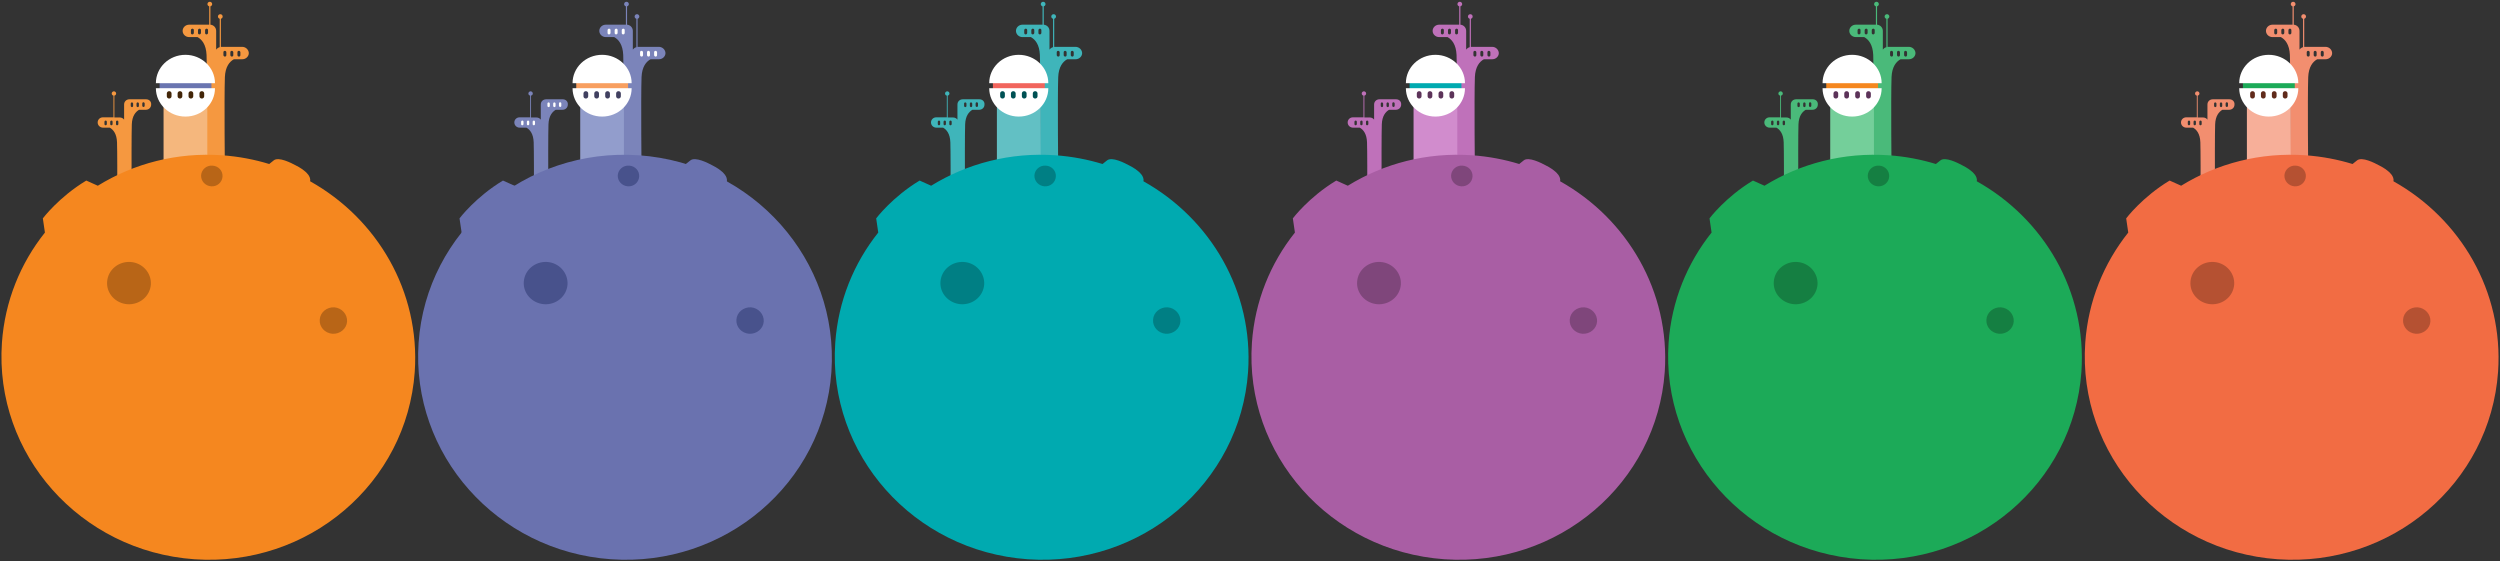 <?xml version="1.0" encoding="utf-8"?>
<!-- Generator: Adobe Illustrator 23.1.0, SVG Export Plug-In . SVG Version: 6.00 Build 0)  -->
<svg version="1.1" id="레이어_1" xmlns="http://www.w3.org/2000/svg" xmlns:xlink="http://www.w3.org/1999/xlink" x="0px"
	 y="0px" width="1692px" height="380px" viewBox="0 0 1692 380" style="enable-background:new 0 0 1692 380;" xml:space="preserve">
<rect x="0" y="0" width="1692" height="380" fill="#333333" stroke="none"/>
<g>
	<path style="fill:#F59840;" d="M163.9,31.7H150c-0.2,0-0.3,0-0.5,0v-19c0.7-0.2,1.2-0.8,1.2-1.5c0-0.9-0.7-1.6-1.6-1.6
		c-0.9,0-1.6,0.7-1.6,1.6c0,0.7,0.5,1.3,1.2,1.5v19.2c-1,0.3-1.8,0.9-2.4,1.7V21.3c0-0.1,0-0.2,0-0.4c0-2.2-1.7-4-3.9-4.2V4.3
		c0.7-0.2,1.2-0.8,1.2-1.5c0-0.9-0.7-1.6-1.6-1.6s-1.6,0.7-1.6,1.6c0,0.7,0.5,1.3,1.2,1.5v12.4H128c-2.4,0-4.4,1.9-4.4,4.2
		s2,4.2,4.4,4.2h5.7c2.9,1.6,5.8,5,6.1,12.1c0.5,14.3,0,80.4,0,80.4l1.8,4.4l4.4-0.2l4.4,0.2l1.8-4.4c0,0-0.5-51.1,0-65.4
		c0.3-7.1,3.2-10.5,6.1-12.1h5.7c2.4,0,4.4-1.9,4.4-4.2C168.3,33.6,166.3,31.7,163.9,31.7z M131.2,22.3c0,0.5-0.5,1-1,1
		c-0.6,0-1-0.4-1-1v-1.9c0-0.5,0.5-1,1-1c0.6,0,1,0.4,1,1V22.3z M136,22.3c0,0.5-0.5,1-1,1c-0.6,0-1-0.4-1-1v-1.9c0-0.5,0.5-1,1-1
		c0.6,0,1,0.4,1,1V22.3z M140.8,22.3c0,0.5-0.5,1-1,1c-0.6,0-1-0.4-1-1v-1.9c0-0.5,0.5-1,1-1c0.6,0,1,0.4,1,1V22.3z M153.2,37.3
		c0,0.6-0.4,1-1,1c-0.5,0-1-0.5-1-1v-1.9c0-0.6,0.4-1,1-1c0.5,0,1,0.5,1,1V37.3z M157.9,37.3c0,0.6-0.4,1-1,1c-0.5,0-1-0.5-1-1v-1.9
		c0-0.6,0.4-1,1-1c0.5,0,1,0.5,1,1V37.3z M162.7,37.3c0,0.6-0.4,1-1,1c-0.5,0-1-0.5-1-1v-1.9c0-0.6,0.4-1,1-1c0.5,0,1,0.5,1,1V37.3z
		"/>
	<rect x="110.7" y="68.8" style="fill:#F5B77D;" width="29.6" height="48.2"/>
	<rect x="108" y="54.1" style="fill:#6A75B0;" width="35.1" height="9.3"/>
	<path style="fill:#FFFFFF;" d="M145.5,56.3c0-10.6-9-19.2-20-19.2c-11.1,0-20,8.6-20,19.2H145.5z"/>
	<path style="fill:#FFFFFF;" d="M105.5,59.7c0,10.6,9,19.2,20,19.2c11.1,0,20-8.6,20-19.2H105.5z"/>
	<g>
		<path style="fill:#422508;" d="M135,65.2c0,0.8,0.7,1.5,1.6,1.5c0.9,0,1.6-0.7,1.6-1.5v-2c0-0.8-0.7-1.5-1.6-1.5
			c-0.9,0-1.6,0.7-1.6,1.5V65.2z"/>
		<path style="fill:#422508;" d="M127.6,65.2c0,0.8,0.7,1.5,1.6,1.5s1.6-0.7,1.6-1.5v-2c0-0.8-0.7-1.5-1.6-1.5
			c-0.9,0-1.6,0.7-1.6,1.5V65.2z"/>
		<path style="fill:#422508;" d="M120.2,65.2c0,0.8,0.7,1.5,1.6,1.5s1.6-0.7,1.6-1.5v-2c0-0.8-0.7-1.5-1.6-1.5s-1.6,0.7-1.6,1.5
			V65.2z"/>
		<path style="fill:#422508;" d="M112.9,65.2c0,0.8,0.7,1.5,1.6,1.5s1.6-0.7,1.6-1.5v-2c0-0.8-0.7-1.5-1.6-1.5s-1.6,0.7-1.6,1.5
			V65.2z"/>
	</g>
	<path style="fill:#F59840;" d="M98.9,67.2H87.6c-2,0-3.6,1.5-3.6,3.5c0,0.1,0,0.2,0,0.3v10c-0.6-0.9-1.7-1.5-3-1.5h-3.6V64.7
		c0.7-0.1,1.2-0.7,1.2-1.4c0-0.8-0.7-1.5-1.5-1.5s-1.5,0.7-1.5,1.5c0,0.7,0.5,1.3,1.2,1.4v14.7h-7.1c-2,0-3.6,1.5-3.6,3.5
		c0,1.9,1.6,3.5,3.6,3.5h4.6c2.3,1.3,4.7,4.1,4.9,9.9c0.4,11.6,0,73,0,73l1.4,3.6l3.6-0.2l3.6,0.2l1.4-3.5c0,0-0.4-73.6,0-85.2
		c0.2-5.8,2.6-8.5,4.9-9.9h4.6c2,0,3.6-1.5,3.6-3.5C102.5,68.7,100.9,67.2,98.9,67.2z M72.3,84c0,0.4-0.4,0.8-0.8,0.8
		c-0.5,0-0.8-0.4-0.8-0.8v-1.6c0-0.4,0.4-0.8,0.8-0.8c0.5,0,0.8,0.4,0.8,0.8V84z M76.2,84c0,0.4-0.4,0.8-0.8,0.8
		c-0.5,0-0.8-0.4-0.8-0.8v-1.6c0-0.4,0.4-0.8,0.8-0.8c0.5,0,0.8,0.4,0.8,0.8V84z M80.1,84c0,0.4-0.4,0.8-0.8,0.8
		c-0.5,0-0.8-0.4-0.8-0.8v-1.6c0-0.4,0.4-0.8,0.8-0.8c0.5,0,0.8,0.4,0.8,0.8V84z M90.1,71.7c0,0.4-0.3,0.8-0.8,0.8
		c-0.4,0-0.8-0.4-0.8-0.8v-1.6c0-0.4,0.3-0.8,0.8-0.8c0.4,0,0.8,0.4,0.8,0.8V71.7z M94,71.7c0,0.4-0.3,0.8-0.8,0.8
		c-0.4,0-0.8-0.4-0.8-0.8v-1.6c0-0.4,0.3-0.8,0.8-0.8c0.4,0,0.8,0.4,0.8,0.8V71.7z M97.9,71.6c0,0.4-0.3,0.8-0.8,0.8
		c-0.4,0-0.8-0.4-0.8-0.8V70c0-0.4,0.3-0.8,0.8-0.8c0.4,0,0.8,0.4,0.8,0.8V71.6z"/>
	<path style="fill:#F5871F;" d="M209.9,122.7c0.7-3.4-3.2-6.5-3.2-6.5c-2.6-2.4-6.6-4.3-6.6-4.3c-2.8-1.5-11.6-6.1-14.9-3.3l-3,2.4
		c-10.1-3.1-20.7-5.1-31.7-5.9c-30.8-2.2-60,5.6-84.3,20.6l-7.8-3.5C39.8,133.4,29,147.8,29,147.8l1.4,9.6
		C13.9,178.1,3.3,203.7,1.3,232c-5.2,75.5,53,141,130.2,146.5c77.1,5.4,143.9-51.4,149.2-126.9C284.4,197.2,255.3,148.1,209.9,122.7
		z"/>
	<path style="opacity:0.25;enable-background:new    ;" d="M102.1,192.6c-0.6,7.9-7.6,13.8-15.8,13.3c-8.2-0.6-14.4-7.4-13.8-15.3
		c0.6-7.9,7.6-13.8,15.8-13.3C96.4,177.8,102.6,184.7,102.1,192.6"/>
	<path style="opacity:0.25;enable-background:new    ;" d="M234.9,217.6c-0.3,4.9-4.8,8.6-9.9,8.3c-5.1-0.4-9-4.6-8.6-9.6
		c0.3-4.9,4.8-8.6,9.9-8.3C231.3,208.4,235.2,212.7,234.9,217.6"/>
	<path style="opacity:0.25;enable-background:new    ;" d="M150.6,119.6c-0.3,3.9-3.7,6.8-7.7,6.5s-7-3.6-6.8-7.5
		c0.3-3.9,3.7-6.8,7.7-6.5C147.9,112.3,150.9,115.7,150.6,119.6"/>
</g>
<g>
	<path style="fill:#F28E6F;" d="M1573.9,31.7H1560c-0.2,0-0.3,0-0.5,0v-19c0.7-0.2,1.2-0.8,1.2-1.5c0-0.9-0.7-1.6-1.6-1.6
		s-1.6,0.7-1.6,1.6c0,0.7,0.5,1.3,1.2,1.5v19.2c-1,0.3-1.8,0.9-2.4,1.7V21.3c0-0.1,0-0.2,0-0.4c0-2.2-1.7-4-3.9-4.2V4.3
		c0.7-0.2,1.2-0.8,1.2-1.5c0-0.9-0.7-1.6-1.6-1.6s-1.6,0.7-1.6,1.6c0,0.7,0.5,1.3,1.2,1.5v12.4H1538c-2.4,0-4.4,1.9-4.4,4.2
		s2,4.2,4.4,4.2h5.7c2.9,1.6,5.8,5,6.1,12.1c0.5,14.3,0,80.4,0,80.4l1.8,4.4l4.4-0.2l4.4,0.2l1.8-4.4c0,0-0.5-51.1,0-65.4
		c0.3-7.1,3.2-10.5,6.1-12.1h5.7c2.4,0,4.4-1.9,4.4-4.2C1578.3,33.6,1576.3,31.7,1573.9,31.7z M1541.2,22.3c0,0.5-0.5,1-1,1
		c-0.6,0-1-0.4-1-1v-1.9c0-0.5,0.5-1,1-1c0.6,0,1,0.4,1,1V22.3z M1546,22.3c0,0.5-0.5,1-1,1c-0.6,0-1-0.4-1-1v-1.9c0-0.5,0.5-1,1-1
		c0.6,0,1,0.4,1,1V22.3z M1550.8,22.3c0,0.5-0.5,1-1,1c-0.6,0-1-0.4-1-1v-1.9c0-0.5,0.5-1,1-1c0.6,0,1,0.4,1,1V22.3z M1563.2,37.3
		c0,0.6-0.4,1-1,1c-0.5,0-1-0.5-1-1v-1.9c0-0.6,0.4-1,1-1c0.5,0,1,0.5,1,1V37.3z M1567.9,37.3c0,0.6-0.4,1-1,1c-0.5,0-1-0.5-1-1
		v-1.9c0-0.6,0.4-1,1-1c0.5,0,1,0.5,1,1V37.3z M1572.7,37.3c0,0.6-0.4,1-1,1c-0.5,0-1-0.5-1-1v-1.9c0-0.6,0.4-1,1-1c0.5,0,1,0.5,1,1
		V37.3z"/>
	<rect x="1520.7" y="68.8" style="fill:#F7AF99;" width="29.6" height="48.2"/>
	<rect x="1518" y="54.1" style="fill:#1CAA58;" width="35.1" height="9.3"/>
	<path style="fill:#FFFFFF;" d="M1555.5,56.3c0-10.6-9-19.2-20-19.2c-11.1,0-20,8.6-20,19.2H1555.5z"/>
	<path style="fill:#FFFFFF;" d="M1515.5,59.7c0,10.6,9,19.2,20,19.2c11.1,0,20-8.6,20-19.2H1515.5z"/>
	<g>
		<path style="fill:#612B1B;" d="M1545,65.2c0,0.8,0.7,1.5,1.6,1.5s1.6-0.7,1.6-1.5v-2c0-0.8-0.7-1.5-1.6-1.5s-1.6,0.7-1.6,1.5V65.2
			z"/>
		<path style="fill:#612B1B;" d="M1537.6,65.2c0,0.8,0.7,1.5,1.6,1.5c0.9,0,1.6-0.7,1.6-1.5v-2c0-0.8-0.7-1.5-1.6-1.5
			c-0.9,0-1.6,0.7-1.6,1.5V65.2z"/>
		<path style="fill:#612B1B;" d="M1530.2,65.2c0,0.8,0.7,1.5,1.6,1.5c0.9,0,1.6-0.7,1.6-1.5v-2c0-0.8-0.7-1.5-1.6-1.5
			c-0.9,0-1.6,0.7-1.6,1.5V65.2z"/>
		<path style="fill:#612B1B;" d="M1522.9,65.2c0,0.8,0.7,1.5,1.6,1.5s1.6-0.7,1.6-1.5v-2c0-0.8-0.7-1.5-1.6-1.5s-1.6,0.7-1.6,1.5
			V65.2z"/>
	</g>
	<path style="fill:#F28E6F;" d="M1508.9,67.2h-11.3c-2,0-3.6,1.5-3.6,3.5c0,0.1,0,0.2,0,0.3v10c-0.6-0.9-1.7-1.5-3-1.5h-3.6V64.7
		c0.7-0.1,1.2-0.7,1.2-1.4c0-0.8-0.7-1.5-1.5-1.5c-0.8,0-1.5,0.7-1.5,1.5c0,0.7,0.5,1.3,1.2,1.4v14.7h-7.1c-2,0-3.6,1.5-3.6,3.5
		c0,1.9,1.6,3.5,3.6,3.5h4.6c2.3,1.3,4.7,4.1,4.9,9.9c0.4,11.6,0,73,0,73l1.4,3.6l3.6-0.2l3.6,0.2l1.4-3.5c0,0-0.4-73.6,0-85.2
		c0.2-5.8,2.6-8.5,4.9-9.9h4.6c2,0,3.6-1.5,3.6-3.5C1512.5,68.7,1510.9,67.2,1508.9,67.2z M1482.3,84c0,0.4-0.4,0.8-0.8,0.8
		c-0.5,0-0.8-0.4-0.8-0.8v-1.6c0-0.4,0.4-0.8,0.8-0.8c0.5,0,0.8,0.4,0.8,0.8V84z M1486.2,84c0,0.4-0.4,0.8-0.8,0.8
		c-0.5,0-0.8-0.4-0.8-0.8v-1.6c0-0.4,0.4-0.8,0.8-0.8c0.5,0,0.8,0.4,0.8,0.8V84z M1490.1,84c0,0.4-0.4,0.8-0.8,0.8
		c-0.5,0-0.8-0.4-0.8-0.8v-1.6c0-0.4,0.4-0.8,0.8-0.8c0.5,0,0.8,0.4,0.8,0.8V84z M1500.1,71.7c0,0.4-0.3,0.8-0.8,0.8
		c-0.4,0-0.8-0.4-0.8-0.8v-1.6c0-0.4,0.3-0.8,0.8-0.8c0.4,0,0.8,0.4,0.8,0.8V71.7z M1504,71.7c0,0.4-0.3,0.8-0.8,0.8
		c-0.4,0-0.8-0.4-0.8-0.8v-1.6c0-0.4,0.3-0.8,0.8-0.8c0.4,0,0.8,0.4,0.8,0.8V71.7z M1507.9,71.6c0,0.4-0.3,0.8-0.8,0.8
		c-0.4,0-0.8-0.4-0.8-0.8V70c0-0.4,0.3-0.8,0.8-0.8c0.4,0,0.8,0.4,0.8,0.8V71.6z"/>
	<path style="fill:#F26C43;" d="M1619.9,122.7c0.7-3.4-3.2-6.5-3.2-6.5c-2.6-2.4-6.6-4.3-6.6-4.3c-2.8-1.5-11.6-6.1-14.9-3.3l-3,2.4
		c-10.1-3.1-20.7-5.1-31.7-5.9c-30.8-2.2-60,5.6-84.3,20.6l-7.8-3.5c-18.6,11.2-29.4,25.6-29.4,25.6l1.4,9.6
		c-16.5,20.7-27.1,46.3-29.1,74.6c-5.2,75.5,53,141,130.2,146.5c77.1,5.4,143.9-51.4,149.2-126.9
		C1694.4,197.2,1665.3,148.1,1619.9,122.7z"/>
	<path style="opacity:0.25;enable-background:new    ;" d="M1512.1,192.6c-0.6,7.9-7.6,13.8-15.8,13.3c-8.2-0.6-14.4-7.4-13.8-15.3
		c0.6-7.9,7.6-13.8,15.8-13.3C1506.4,177.8,1512.6,184.7,1512.1,192.6"/>
	<path style="opacity:0.25;enable-background:new    ;" d="M1644.9,217.6c-0.3,4.9-4.8,8.6-9.9,8.3c-5.1-0.4-9-4.6-8.6-9.6
		c0.3-4.9,4.8-8.6,9.9-8.3C1641.3,208.4,1645.2,212.7,1644.9,217.6"/>
	<path style="opacity:0.25;enable-background:new    ;" d="M1560.6,119.6c-0.3,3.9-3.7,6.8-7.7,6.5s-7-3.6-6.8-7.5
		c0.3-3.9,3.7-6.8,7.7-6.5C1557.9,112.3,1560.9,115.7,1560.6,119.6"/>
</g>
<g>
	<path style="fill:#4ABA7A;" d="M1291.9,31.7H1278c-0.2,0-0.3,0-0.5,0v-19c0.7-0.2,1.2-0.8,1.2-1.5c0-0.9-0.7-1.6-1.6-1.6
		s-1.6,0.7-1.6,1.6c0,0.7,0.5,1.3,1.2,1.5v19.2c-1,0.3-1.8,0.9-2.4,1.7V21.3c0-0.1,0-0.2,0-0.4c0-2.2-1.7-4-3.9-4.2V4.3
		c0.7-0.2,1.2-0.8,1.2-1.5c0-0.9-0.7-1.6-1.6-1.6s-1.6,0.7-1.6,1.6c0,0.7,0.5,1.3,1.2,1.5v12.4H1256c-2.4,0-4.4,1.9-4.4,4.2
		s2,4.2,4.4,4.2h5.7c2.9,1.6,5.8,5,6.1,12.1c0.5,14.3,0,80.4,0,80.4l1.8,4.4l4.4-0.2l4.4,0.2l1.8-4.4c0,0-0.5-51.1,0-65.4
		c0.3-7.1,3.2-10.5,6.1-12.1h5.7c2.4,0,4.4-1.9,4.4-4.2C1296.3,33.6,1294.3,31.7,1291.9,31.7z M1259.2,22.3c0,0.5-0.5,1-1,1
		c-0.6,0-1-0.4-1-1v-1.9c0-0.5,0.5-1,1-1c0.6,0,1,0.4,1,1V22.3z M1264,22.3c0,0.5-0.5,1-1,1c-0.6,0-1-0.4-1-1v-1.9c0-0.5,0.5-1,1-1
		c0.6,0,1,0.4,1,1V22.3z M1268.8,22.3c0,0.5-0.5,1-1,1c-0.6,0-1-0.4-1-1v-1.9c0-0.5,0.5-1,1-1c0.6,0,1,0.4,1,1V22.3z M1281.2,37.3
		c0,0.6-0.4,1-1,1c-0.5,0-1-0.5-1-1v-1.9c0-0.6,0.4-1,1-1c0.5,0,1,0.5,1,1V37.3z M1285.9,37.3c0,0.6-0.4,1-1,1c-0.5,0-1-0.5-1-1
		v-1.9c0-0.6,0.4-1,1-1c0.5,0,1,0.5,1,1V37.3z M1290.7,37.3c0,0.6-0.4,1-1,1c-0.5,0-1-0.5-1-1v-1.9c0-0.6,0.4-1,1-1c0.5,0,1,0.5,1,1
		V37.3z"/>
	<rect x="1238.7" y="68.8" style="fill:#74CF9A;" width="29.6" height="48.2"/>
	<rect x="1236" y="54.1" style="fill:#F5871F;" width="35.1" height="9.3"/>
	<path style="fill:#FFFFFF;" d="M1273.5,56.3c0-10.6-9-19.2-20-19.2c-11.1,0-20,8.6-20,19.2H1273.5z"/>
	<path style="fill:#FFFFFF;" d="M1233.5,59.7c0,10.6,9,19.2,20,19.2c11.1,0,20-8.6,20-19.2H1233.5z"/>
	<g>
		<path style="fill:#5C3359;" d="M1263,65.2c0,0.8,0.7,1.5,1.6,1.5s1.6-0.7,1.6-1.5v-2c0-0.8-0.7-1.5-1.6-1.5s-1.6,0.7-1.6,1.5V65.2
			z"/>
		<path style="fill:#5C3359;" d="M1255.6,65.2c0,0.8,0.7,1.5,1.6,1.5c0.9,0,1.6-0.7,1.6-1.5v-2c0-0.8-0.7-1.5-1.6-1.5
			c-0.9,0-1.6,0.7-1.6,1.5V65.2z"/>
		<path style="fill:#5C3359;" d="M1248.2,65.2c0,0.8,0.7,1.5,1.6,1.5c0.9,0,1.6-0.7,1.6-1.5v-2c0-0.8-0.7-1.5-1.6-1.5
			c-0.9,0-1.6,0.7-1.6,1.5V65.2z"/>
		<path style="fill:#5C3359;" d="M1240.9,65.2c0,0.8,0.7,1.5,1.6,1.5s1.6-0.7,1.6-1.5v-2c0-0.8-0.7-1.5-1.6-1.5s-1.6,0.7-1.6,1.5
			V65.2z"/>
	</g>
	<path style="fill:#4ABA7A;" d="M1226.9,67.2h-11.3c-2,0-3.6,1.5-3.6,3.5c0,0.1,0,0.2,0,0.3v10c-0.6-0.9-1.7-1.5-3-1.5h-3.6V64.7
		c0.7-0.1,1.2-0.7,1.2-1.4c0-0.8-0.7-1.5-1.5-1.5c-0.8,0-1.5,0.7-1.5,1.5c0,0.7,0.5,1.3,1.2,1.4v14.7h-7.1c-2,0-3.6,1.5-3.6,3.5
		c0,1.9,1.6,3.5,3.6,3.5h4.6c2.3,1.3,4.7,4.1,4.9,9.9c0.4,11.6,0,73,0,73l1.4,3.6l3.6-0.2l3.6,0.2l1.4-3.5c0,0-0.4-73.6,0-85.2
		c0.2-5.8,2.6-8.5,4.9-9.9h4.6c2,0,3.6-1.5,3.6-3.5C1230.5,68.7,1228.9,67.2,1226.9,67.2z M1200.3,84c0,0.4-0.4,0.8-0.8,0.8
		c-0.5,0-0.8-0.4-0.8-0.8v-1.6c0-0.4,0.4-0.8,0.8-0.8c0.5,0,0.8,0.4,0.8,0.8V84z M1204.2,84c0,0.4-0.4,0.8-0.8,0.8
		c-0.5,0-0.8-0.4-0.8-0.8v-1.6c0-0.4,0.4-0.8,0.8-0.8c0.5,0,0.8,0.4,0.8,0.8V84z M1208.1,84c0,0.4-0.4,0.8-0.8,0.8
		c-0.5,0-0.8-0.4-0.8-0.8v-1.6c0-0.4,0.4-0.8,0.8-0.8c0.5,0,0.8,0.4,0.8,0.8V84z M1218.1,71.7c0,0.4-0.3,0.8-0.8,0.8
		c-0.4,0-0.8-0.4-0.8-0.8v-1.6c0-0.4,0.3-0.8,0.8-0.8c0.4,0,0.8,0.4,0.8,0.8V71.7z M1222,71.7c0,0.4-0.3,0.8-0.8,0.8
		c-0.4,0-0.8-0.4-0.8-0.8v-1.6c0-0.4,0.3-0.8,0.8-0.8c0.4,0,0.8,0.4,0.8,0.8V71.7z M1225.9,71.6c0,0.4-0.3,0.8-0.8,0.8
		c-0.4,0-0.8-0.4-0.8-0.8V70c0-0.4,0.3-0.8,0.8-0.8c0.4,0,0.8,0.4,0.8,0.8V71.6z"/>
	<path style="fill:#1CAA58;" d="M1337.9,122.7c0.7-3.4-3.2-6.5-3.2-6.5c-2.6-2.4-6.6-4.3-6.6-4.3c-2.8-1.5-11.6-6.1-14.9-3.3l-3,2.4
		c-10.1-3.1-20.7-5.1-31.7-5.9c-30.8-2.2-60,5.6-84.3,20.6l-7.8-3.5c-18.6,11.2-29.4,25.6-29.4,25.6l1.4,9.6
		c-16.5,20.7-27.1,46.3-29.1,74.6c-5.2,75.5,53,141,130.2,146.5c77.1,5.4,143.9-51.4,149.2-126.9
		C1412.4,197.2,1383.3,148.1,1337.9,122.7z"/>
	<path style="opacity:0.25;enable-background:new    ;" d="M1230.1,192.6c-0.6,7.9-7.6,13.8-15.8,13.3c-8.2-0.6-14.4-7.4-13.8-15.3
		c0.6-7.9,7.6-13.8,15.8-13.3C1224.4,177.8,1230.6,184.7,1230.1,192.6"/>
	<path style="opacity:0.25;enable-background:new    ;" d="M1362.9,217.6c-0.3,4.9-4.8,8.6-9.9,8.3c-5.1-0.4-9-4.6-8.6-9.6
		c0.3-4.9,4.8-8.6,9.9-8.3C1359.3,208.4,1363.2,212.7,1362.9,217.6"/>
	<path style="opacity:0.25;enable-background:new    ;" d="M1278.6,119.6c-0.3,3.9-3.7,6.8-7.7,6.5s-7-3.6-6.8-7.5
		c0.3-3.9,3.7-6.8,7.7-6.5C1275.9,112.3,1278.9,115.7,1278.6,119.6"/>
</g>
<g>
	<path style="fill:#BF71BA;" d="M1009.9,31.7H996c-0.2,0-0.3,0-0.5,0v-19c0.7-0.2,1.2-0.8,1.2-1.5c0-0.9-0.7-1.6-1.6-1.6
		c-0.9,0-1.6,0.7-1.6,1.6c0,0.7,0.5,1.3,1.2,1.5v19.2c-1,0.3-1.8,0.9-2.4,1.7V21.3c0-0.1,0-0.2,0-0.4c0-2.2-1.7-4-3.9-4.2V4.3
		c0.7-0.2,1.2-0.8,1.2-1.5c0-0.9-0.7-1.6-1.6-1.6s-1.6,0.7-1.6,1.6c0,0.7,0.5,1.3,1.2,1.5v12.4H974c-2.4,0-4.4,1.9-4.4,4.2
		s2,4.2,4.4,4.2h5.7c2.9,1.6,5.8,5,6.1,12.1c0.5,14.3,0,80.4,0,80.4l1.8,4.4l4.4-0.2l4.4,0.2l1.8-4.4c0,0-0.5-51.1,0-65.4
		c0.3-7.1,3.2-10.5,6.1-12.1h5.7c2.4,0,4.4-1.9,4.4-4.2C1014.3,33.6,1012.3,31.7,1009.9,31.7z M977.2,22.3c0,0.5-0.5,1-1,1
		c-0.6,0-1-0.4-1-1v-1.9c0-0.5,0.5-1,1-1c0.6,0,1,0.4,1,1V22.3z M982,22.3c0,0.5-0.5,1-1,1c-0.6,0-1-0.4-1-1v-1.9c0-0.5,0.5-1,1-1
		c0.6,0,1,0.4,1,1V22.3z M986.8,22.3c0,0.5-0.5,1-1,1c-0.6,0-1-0.4-1-1v-1.9c0-0.5,0.5-1,1-1c0.6,0,1,0.4,1,1V22.3z M999.2,37.3
		c0,0.6-0.4,1-1,1c-0.5,0-1-0.5-1-1v-1.9c0-0.6,0.4-1,1-1c0.5,0,1,0.5,1,1V37.3z M1003.9,37.3c0,0.6-0.4,1-1,1c-0.5,0-1-0.5-1-1
		v-1.9c0-0.6,0.4-1,1-1c0.5,0,1,0.5,1,1V37.3z M1008.7,37.3c0,0.6-0.4,1-1,1c-0.5,0-1-0.5-1-1v-1.9c0-0.6,0.4-1,1-1c0.5,0,1,0.5,1,1
		V37.3z"/>
	<rect x="956.7" y="68.8" style="fill:#D18CCD;" width="29.6" height="48.2"/>
	<rect x="954" y="54.1" style="fill:#00AAB0;" width="35.1" height="9.3"/>
	<path style="fill:#FFFFFF;" d="M991.5,56.3c0-10.6-9-19.2-20-19.2c-11.1,0-20,8.6-20,19.2H991.5z"/>
	<path style="fill:#FFFFFF;" d="M951.5,59.7c0,10.6,9,19.2,20,19.2c11.1,0,20-8.6,20-19.2H951.5z"/>
	<g>
		<path style="fill:#5C3359;" d="M981,65.2c0,0.8,0.7,1.5,1.6,1.5c0.9,0,1.6-0.7,1.6-1.5v-2c0-0.8-0.7-1.5-1.6-1.5
			c-0.9,0-1.6,0.7-1.6,1.5V65.2z"/>
		<path style="fill:#5C3359;" d="M973.6,65.2c0,0.8,0.7,1.5,1.6,1.5c0.9,0,1.6-0.7,1.6-1.5v-2c0-0.8-0.7-1.5-1.6-1.5
			c-0.9,0-1.6,0.7-1.6,1.5V65.2z"/>
		<path style="fill:#5C3359;" d="M966.2,65.2c0,0.8,0.7,1.5,1.6,1.5c0.9,0,1.6-0.7,1.6-1.5v-2c0-0.8-0.7-1.5-1.6-1.5
			c-0.9,0-1.6,0.7-1.6,1.5V65.2z"/>
		<path style="fill:#5C3359;" d="M958.9,65.2c0,0.8,0.7,1.5,1.6,1.5s1.6-0.7,1.6-1.5v-2c0-0.8-0.7-1.5-1.6-1.5s-1.6,0.7-1.6,1.5
			V65.2z"/>
	</g>
	<path style="fill:#BF71BA;" d="M944.9,67.2h-11.3c-2,0-3.6,1.5-3.6,3.5c0,0.1,0,0.2,0,0.3v10c-0.6-0.9-1.7-1.5-3-1.5h-3.6V64.7
		c0.7-0.1,1.2-0.7,1.2-1.4c0-0.8-0.7-1.5-1.5-1.5c-0.8,0-1.5,0.7-1.5,1.5c0,0.7,0.5,1.3,1.2,1.4v14.7h-7.1c-2,0-3.6,1.5-3.6,3.5
		c0,1.9,1.6,3.5,3.6,3.5h4.6c2.3,1.3,4.7,4.1,4.9,9.9c0.4,11.6,0,73,0,73l1.4,3.6l3.6-0.2l3.6,0.2l1.4-3.5c0,0-0.4-73.6,0-85.2
		c0.2-5.8,2.6-8.5,4.9-9.9h4.6c2,0,3.6-1.5,3.6-3.5C948.5,68.7,946.9,67.2,944.9,67.2z M918.3,84c0,0.4-0.4,0.8-0.8,0.8
		c-0.5,0-0.8-0.4-0.8-0.8v-1.6c0-0.4,0.4-0.8,0.8-0.8c0.5,0,0.8,0.4,0.8,0.8V84z M922.2,84c0,0.4-0.4,0.8-0.8,0.8
		c-0.5,0-0.8-0.4-0.8-0.8v-1.6c0-0.4,0.4-0.8,0.8-0.8c0.5,0,0.8,0.4,0.8,0.8V84z M926.1,84c0,0.4-0.4,0.8-0.8,0.8
		c-0.5,0-0.8-0.4-0.8-0.8v-1.6c0-0.4,0.4-0.8,0.8-0.8c0.5,0,0.8,0.4,0.8,0.8V84z M936.1,71.7c0,0.4-0.3,0.8-0.8,0.8
		c-0.4,0-0.8-0.4-0.8-0.8v-1.6c0-0.4,0.3-0.8,0.8-0.8c0.4,0,0.8,0.4,0.8,0.8V71.7z M940,71.7c0,0.4-0.3,0.8-0.8,0.8
		c-0.4,0-0.8-0.4-0.8-0.8v-1.6c0-0.4,0.3-0.8,0.8-0.8c0.4,0,0.8,0.4,0.8,0.8V71.7z M943.9,71.6c0,0.4-0.3,0.8-0.8,0.8
		c-0.4,0-0.8-0.4-0.8-0.8V70c0-0.4,0.3-0.8,0.8-0.8c0.4,0,0.8,0.4,0.8,0.8V71.6z"/>
	<path style="fill:#A95EA4;" d="M1055.9,122.7c0.7-3.4-3.2-6.5-3.2-6.5c-2.6-2.4-6.6-4.3-6.6-4.3c-2.8-1.5-11.6-6.1-14.9-3.3l-3,2.4
		c-10.1-3.1-20.7-5.1-31.7-5.9c-30.8-2.2-60,5.6-84.3,20.6l-7.8-3.5c-18.6,11.2-29.4,25.6-29.4,25.6l1.4,9.6
		c-16.5,20.7-27.1,46.3-29.1,74.6c-5.2,75.5,53,141,130.2,146.5c77.1,5.4,143.9-51.4,149.2-126.9
		C1130.4,197.2,1101.3,148.1,1055.9,122.7z"/>
	<path style="opacity:0.25;enable-background:new    ;" d="M948.1,192.6c-0.6,7.9-7.6,13.8-15.8,13.3c-8.2-0.6-14.4-7.4-13.8-15.3
		c0.6-7.9,7.6-13.8,15.8-13.3C942.4,177.8,948.6,184.7,948.1,192.6"/>
	<path style="opacity:0.25;enable-background:new    ;" d="M1080.9,217.6c-0.3,4.9-4.8,8.6-9.9,8.3c-5.1-0.4-9-4.6-8.6-9.6
		c0.3-4.9,4.8-8.6,9.9-8.3C1077.3,208.4,1081.2,212.7,1080.9,217.6"/>
	<path style="opacity:0.25;enable-background:new    ;" d="M996.6,119.6c-0.3,3.9-3.7,6.8-7.7,6.5s-7-3.6-6.8-7.5
		c0.3-3.9,3.7-6.8,7.7-6.5C993.9,112.3,996.9,115.7,996.6,119.6"/>
</g>
<g>
	<path style="fill:#3FB5BA;" d="M727.9,31.7H714c-0.2,0-0.3,0-0.5,0v-19c0.7-0.2,1.2-0.8,1.2-1.5c0-0.9-0.7-1.6-1.6-1.6
		c-0.9,0-1.6,0.7-1.6,1.6c0,0.7,0.5,1.3,1.2,1.5v19.2c-1,0.3-1.8,0.9-2.4,1.7V21.3c0-0.1,0-0.2,0-0.4c0-2.2-1.7-4-3.9-4.2V4.3
		c0.7-0.2,1.2-0.8,1.2-1.5c0-0.9-0.7-1.6-1.6-1.6s-1.6,0.7-1.6,1.6c0,0.7,0.5,1.3,1.2,1.5v12.4H692c-2.4,0-4.4,1.9-4.4,4.2
		s2,4.2,4.4,4.2h5.7c2.9,1.6,5.8,5,6.1,12.1c0.5,14.3,0,80.4,0,80.4l1.8,4.4l4.4-0.2l4.4,0.2l1.8-4.4c0,0-0.5-51.1,0-65.4
		c0.3-7.1,3.2-10.5,6.1-12.1h5.7c2.4,0,4.4-1.9,4.4-4.2C732.3,33.6,730.3,31.7,727.9,31.7z M695.2,22.3c0,0.5-0.5,1-1,1
		c-0.6,0-1-0.4-1-1v-1.9c0-0.5,0.5-1,1-1c0.6,0,1,0.4,1,1V22.3z M700,22.3c0,0.5-0.5,1-1,1c-0.6,0-1-0.4-1-1v-1.9c0-0.5,0.5-1,1-1
		c0.6,0,1,0.4,1,1V22.3z M704.8,22.3c0,0.5-0.5,1-1,1c-0.6,0-1-0.4-1-1v-1.9c0-0.5,0.5-1,1-1c0.6,0,1,0.4,1,1V22.3z M717.2,37.3
		c0,0.6-0.4,1-1,1c-0.5,0-1-0.5-1-1v-1.9c0-0.6,0.4-1,1-1c0.5,0,1,0.5,1,1V37.3z M721.9,37.3c0,0.6-0.4,1-1,1c-0.5,0-1-0.5-1-1v-1.9
		c0-0.6,0.4-1,1-1c0.5,0,1,0.5,1,1V37.3z M726.7,37.3c0,0.6-0.4,1-1,1c-0.5,0-1-0.5-1-1v-1.9c0-0.6,0.4-1,1-1c0.5,0,1,0.5,1,1V37.3z
		"/>
	<rect x="674.7" y="68.8" style="fill:#62C0C4;" width="29.6" height="48.2"/>
	<rect x="672" y="54.1" style="fill:#F1655D;" width="35.1" height="9.3"/>
	<path style="fill:#FFFFFF;" d="M709.5,56.3c0-10.6-9-19.2-20-19.2c-11.1,0-20,8.6-20,19.2H709.5z"/>
	<path style="fill:#FFFFFF;" d="M669.5,59.7c0,10.6,9,19.2,20,19.2c11.1,0,20-8.6,20-19.2H669.5z"/>
	<g>
		<path style="fill:#005154;" d="M699,65.2c0,0.8,0.7,1.5,1.6,1.5c0.9,0,1.6-0.7,1.6-1.5v-2c0-0.8-0.7-1.5-1.6-1.5
			c-0.9,0-1.6,0.7-1.6,1.5V65.2z"/>
		<path style="fill:#005154;" d="M691.6,65.2c0,0.8,0.7,1.5,1.6,1.5c0.9,0,1.6-0.7,1.6-1.5v-2c0-0.8-0.7-1.5-1.6-1.5
			c-0.9,0-1.6,0.7-1.6,1.5V65.2z"/>
		<path style="fill:#005154;" d="M684.2,65.2c0,0.8,0.7,1.5,1.6,1.5c0.9,0,1.6-0.7,1.6-1.5v-2c0-0.8-0.7-1.5-1.6-1.5
			c-0.9,0-1.6,0.7-1.6,1.5V65.2z"/>
		<path style="fill:#005154;" d="M676.9,65.2c0,0.8,0.7,1.5,1.6,1.5s1.6-0.7,1.6-1.5v-2c0-0.8-0.7-1.5-1.6-1.5s-1.6,0.7-1.6,1.5
			V65.2z"/>
	</g>
	<path style="fill:#3FB5BA;" d="M662.9,67.2h-11.3c-2,0-3.6,1.5-3.6,3.5c0,0.1,0,0.2,0,0.3v10c-0.6-0.9-1.7-1.5-3-1.5h-3.6V64.7
		c0.7-0.1,1.2-0.7,1.2-1.4c0-0.8-0.7-1.5-1.5-1.5c-0.8,0-1.5,0.7-1.5,1.5c0,0.7,0.5,1.3,1.2,1.4v14.7h-7.1c-2,0-3.6,1.5-3.6,3.5
		c0,1.9,1.6,3.5,3.6,3.5h4.6c2.3,1.3,4.7,4.1,4.9,9.9c0.4,11.6,0,73,0,73l1.4,3.6l3.6-0.2l3.6,0.2l1.4-3.5c0,0-0.4-73.6,0-85.2
		c0.2-5.8,2.6-8.5,4.9-9.9h4.6c2,0,3.6-1.5,3.6-3.5C666.5,68.7,664.9,67.2,662.9,67.2z M636.3,84c0,0.4-0.4,0.8-0.8,0.8
		c-0.5,0-0.8-0.4-0.8-0.8v-1.6c0-0.4,0.4-0.8,0.8-0.8c0.5,0,0.8,0.4,0.8,0.8V84z M640.2,84c0,0.4-0.4,0.8-0.8,0.8
		c-0.5,0-0.8-0.4-0.8-0.8v-1.6c0-0.4,0.4-0.8,0.8-0.8c0.5,0,0.8,0.4,0.8,0.8V84z M644.1,84c0,0.4-0.4,0.8-0.8,0.8
		c-0.5,0-0.8-0.4-0.8-0.8v-1.6c0-0.4,0.4-0.8,0.8-0.8c0.5,0,0.8,0.4,0.8,0.8V84z M654.1,71.7c0,0.4-0.3,0.8-0.8,0.8
		c-0.4,0-0.8-0.4-0.8-0.8v-1.6c0-0.4,0.3-0.8,0.8-0.8c0.4,0,0.8,0.4,0.8,0.8V71.7z M658,71.7c0,0.4-0.3,0.8-0.8,0.8
		c-0.4,0-0.8-0.4-0.8-0.8v-1.6c0-0.4,0.3-0.8,0.8-0.8c0.4,0,0.8,0.4,0.8,0.8V71.7z M661.9,71.6c0,0.4-0.3,0.8-0.8,0.8
		c-0.4,0-0.8-0.4-0.8-0.8V70c0-0.4,0.3-0.8,0.8-0.8c0.4,0,0.8,0.4,0.8,0.8V71.6z"/>
	<path style="fill:#00AAB0;" d="M773.9,122.7c0.7-3.4-3.2-6.5-3.2-6.5c-2.6-2.4-6.6-4.3-6.6-4.3c-2.8-1.5-11.6-6.1-14.9-3.3l-3,2.4
		c-10.1-3.1-20.7-5.1-31.7-5.9c-30.8-2.2-60,5.6-84.3,20.6l-7.8-3.5c-18.6,11.2-29.4,25.6-29.4,25.6l1.4,9.6
		c-16.5,20.7-27.1,46.3-29.1,74.6c-5.2,75.5,53,141,130.2,146.5c77.1,5.4,143.9-51.4,149.2-126.9
		C848.4,197.2,819.3,148.1,773.9,122.7z"/>
	<path style="opacity:0.25;enable-background:new    ;" d="M666.1,192.6c-0.6,7.9-7.6,13.8-15.8,13.3c-8.2-0.6-14.4-7.4-13.8-15.3
		c0.6-7.9,7.6-13.8,15.8-13.3C660.4,177.8,666.6,184.7,666.1,192.6"/>
	<path style="opacity:0.25;enable-background:new    ;" d="M798.9,217.6c-0.3,4.9-4.8,8.6-9.9,8.3c-5.1-0.4-9-4.6-8.6-9.6
		c0.3-4.9,4.8-8.6,9.9-8.3C795.3,208.4,799.2,212.7,798.9,217.6"/>
	<path style="opacity:0.25;enable-background:new    ;" d="M714.6,119.6c-0.3,3.9-3.7,6.8-7.7,6.5s-7-3.6-6.8-7.5
		c0.3-3.9,3.7-6.8,7.7-6.5C711.9,112.3,714.9,115.7,714.6,119.6"/>
</g>
<g>
	<path style="fill:#7B84BA;" d="M445.9,31.7H432c-0.2,0-0.3,0-0.5,0v-19c0.7-0.2,1.2-0.8,1.2-1.5c0-0.9-0.7-1.6-1.6-1.6
		s-1.6,0.7-1.6,1.6c0,0.7,0.5,1.3,1.2,1.5v19.2c-1,0.3-1.8,0.9-2.4,1.7V21.3c0-0.1,0-0.2,0-0.4c0-2.2-1.7-4-3.9-4.2V4.3
		c0.7-0.2,1.2-0.8,1.2-1.5c0-0.9-0.7-1.6-1.6-1.6s-1.6,0.7-1.6,1.6c0,0.7,0.5,1.3,1.2,1.5v12.4H410c-2.4,0-4.4,1.9-4.4,4.2
		s2,4.2,4.4,4.2h5.7c2.9,1.6,5.8,5,6.1,12.1c0.5,14.3,0,80.4,0,80.4l1.8,4.4l4.4-0.2l4.4,0.2l1.8-4.4c0,0-0.5-51.1,0-65.4
		c0.3-7.1,3.2-10.5,6.1-12.1h5.7c2.4,0,4.4-1.9,4.4-4.2C450.3,33.6,448.3,31.7,445.9,31.7"/>
	<path style="fill:#FFFFFF;" d="M442.7,37.3c0,0.5,0.5,1,1,1c0.6,0,1-0.4,1-1v-1.9c0-0.5-0.5-1-1-1c-0.6,0-1,0.4-1,1V37.3z"/>
	<path style="fill:#FFFFFF;" d="M437.9,37.3c0,0.5,0.5,1,1,1c0.6,0,1-0.4,1-1v-1.9c0-0.5-0.5-1-1-1c-0.6,0-1,0.4-1,1V37.3z"/>
	<path style="fill:#FFFFFF;" d="M433.2,37.3c0,0.5,0.5,1,1,1c0.6,0,1-0.4,1-1v-1.9c0-0.5-0.5-1-1-1c-0.6,0-1,0.4-1,1V37.3z"/>
	<path style="fill:#FFFFFF;" d="M413.2,22.3c0,0.5-0.5,1-1,1c-0.6,0-1-0.4-1-1v-1.9c0-0.5,0.5-1,1-1c0.6,0,1,0.4,1,1V22.3z"/>
	<path style="fill:#FFFFFF;" d="M418,22.3c0,0.5-0.5,1-1,1c-0.6,0-1-0.4-1-1v-1.9c0-0.5,0.5-1,1-1c0.6,0,1,0.4,1,1V22.3z"/>
	<path style="fill:#FFFFFF;" d="M422.8,22.3c0,0.5-0.5,1-1,1c-0.6,0-1-0.4-1-1v-1.9c0-0.5,0.5-1,1-1c0.6,0,1,0.4,1,1V22.3z"/>
	<path style="fill:#7B84BA;" d="M380.9,67.2h-11.3c-2,0-3.6,1.5-3.6,3.5c0,0.1,0,0.2,0,0.3v10c-0.6-0.9-1.7-1.5-3-1.5h-3.6V64.7
		c0.7-0.1,1.2-0.7,1.2-1.4c0-0.8-0.7-1.5-1.5-1.5c-0.8,0-1.5,0.7-1.5,1.5c0,0.7,0.5,1.3,1.2,1.4v14.7h-7.1c-2,0-3.6,1.5-3.6,3.5
		c0,1.9,1.6,3.5,3.6,3.5h4.6c2.3,1.3,4.7,4.1,4.9,9.9c0.4,11.6,0,73,0,73l1.4,3.6l3.6-0.2l3.6,0.2l1.4-3.5c0,0-0.4-73.6,0-85.2
		c0.2-5.8,2.6-8.5,4.9-9.9h4.6c2,0,3.6-1.5,3.6-3.5C384.5,68.7,382.9,67.2,380.9,67.2"/>
	<path style="fill:#FFFFFF;" d="M354.3,84c0,0.4-0.4,0.8-0.8,0.8c-0.5,0-0.8-0.4-0.8-0.8v-1.6c0-0.4,0.4-0.8,0.8-0.8
		c0.5,0,0.8,0.4,0.8,0.8V84z"/>
	<path style="fill:#FFFFFF;" d="M358.2,84c0,0.4-0.4,0.8-0.8,0.8c-0.5,0-0.8-0.4-0.8-0.8v-1.6c0-0.4,0.4-0.8,0.8-0.8
		c0.5,0,0.8,0.4,0.8,0.8V84z"/>
	<path style="fill:#FFFFFF;" d="M362.1,84c0,0.4-0.4,0.8-0.8,0.8c-0.5,0-0.8-0.4-0.8-0.8v-1.6c0-0.4,0.4-0.8,0.8-0.8
		c0.5,0,0.8,0.4,0.8,0.8V84z"/>
	<path style="fill:#FFFFFF;" d="M374.4,71.7c0,0.4,0.4,0.8,0.8,0.8c0.5,0,0.8-0.4,0.8-0.8v-1.6c0-0.4-0.4-0.8-0.8-0.8
		c-0.5,0-0.8,0.4-0.8,0.8V71.7z"/>
	<path style="fill:#FFFFFF;" d="M370.5,71.7c0,0.4,0.4,0.8,0.8,0.8c0.5,0,0.8-0.4,0.8-0.8v-1.6c0-0.4-0.4-0.8-0.8-0.8
		c-0.5,0-0.8,0.4-0.8,0.8V71.7z"/>
	<rect x="392.7" y="68.8" style="fill:#929DCC;" width="29.6" height="48.2"/>
	<rect x="390" y="54.1" style="fill:#F89F60;" width="35.1" height="9.3"/>
	<path style="fill:#FFFFFF;" d="M427.5,56.3c0-10.6-9-19.2-20-19.2c-11.1,0-20,8.6-20,19.2H427.5z"/>
	<path style="fill:#FFFFFF;" d="M387.5,59.7c0,10.6,9,19.2,20,19.2c11.1,0,20-8.6,20-19.2H387.5z"/>
	<path style="fill:#414060;" d="M417,65.2c0,0.8,0.7,1.5,1.6,1.5s1.6-0.7,1.6-1.5v-2c0-0.8-0.7-1.5-1.6-1.5c-0.9,0-1.6,0.7-1.6,1.5
		V65.2z"/>
	<path style="fill:#414060;" d="M409.6,65.2c0,0.8,0.7,1.5,1.6,1.5s1.6-0.7,1.6-1.5v-2c0-0.8-0.7-1.5-1.6-1.5s-1.6,0.7-1.6,1.5V65.2
		z"/>
	<path style="fill:#414060;" d="M402.2,65.2c0,0.8,0.7,1.5,1.6,1.5c0.9,0,1.6-0.7,1.6-1.5v-2c0-0.8-0.7-1.5-1.6-1.5
		c-0.9,0-1.6,0.7-1.6,1.5V65.2z"/>
	<path style="fill:#414060;" d="M394.9,65.2c0,0.8,0.7,1.5,1.6,1.5c0.9,0,1.6-0.7,1.6-1.5v-2c0-0.8-0.7-1.5-1.6-1.5
		c-0.9,0-1.6,0.7-1.6,1.5V65.2z"/>
	<path style="fill:#FFFFFF;" d="M378.3,71.6c0,0.4,0.4,0.8,0.8,0.8c0.5,0,0.8-0.4,0.8-0.8V70c0-0.4-0.4-0.8-0.8-0.8
		c-0.5,0-0.8,0.4-0.8,0.8V71.6z"/>
	<path style="fill:#6A72AF;" d="M562.7,251.6c-5.3,75.5-72.1,132.3-149.2,126.9c-77.2-5.5-135.4-71-130.2-146.5
		c5.3-75.5,72.1-132.3,149.2-126.9C509.7,110.6,567.9,176.1,562.7,251.6"/>
	<path style="fill:#48528C;" d="M384.1,192.6c-0.6,7.9-7.6,13.8-15.8,13.3c-8.2-0.6-14.4-7.4-13.8-15.3c0.6-7.9,7.6-13.8,15.8-13.3
		C378.4,177.8,384.6,184.7,384.1,192.6"/>
	<path style="fill:#48528C;" d="M516.9,217.6c-0.3,4.9-4.8,8.6-9.9,8.3c-5.1-0.4-9-4.6-8.6-9.6c0.3-4.9,4.8-8.6,9.9-8.3
		C513.3,208.4,517.2,212.7,516.9,217.6"/>
	<path style="fill:#48528C;" d="M432.6,119.6c-0.3,3.9-3.7,6.8-7.7,6.5s-7-3.6-6.8-7.5c0.3-3.9,3.7-6.8,7.7-6.5
		C429.9,112.3,432.9,115.7,432.6,119.6"/>
	<path style="fill:#6A72AF;" d="M312.5,157.9l-1.5-10.1c0,0,10.8-14.4,29.4-25.6l9.6,4.3L312.5,157.9z"/>
	<path style="fill:#6A72AF;" d="M493.5,129l-31.1-16.6l4.8-3.8c3.3-2.8,12.1,1.8,14.9,3.3c0,0,4,1.9,6.6,4.3c0,0,4,3.2,3.2,6.6
		L493.5,129z"/>
</g>
</svg>
